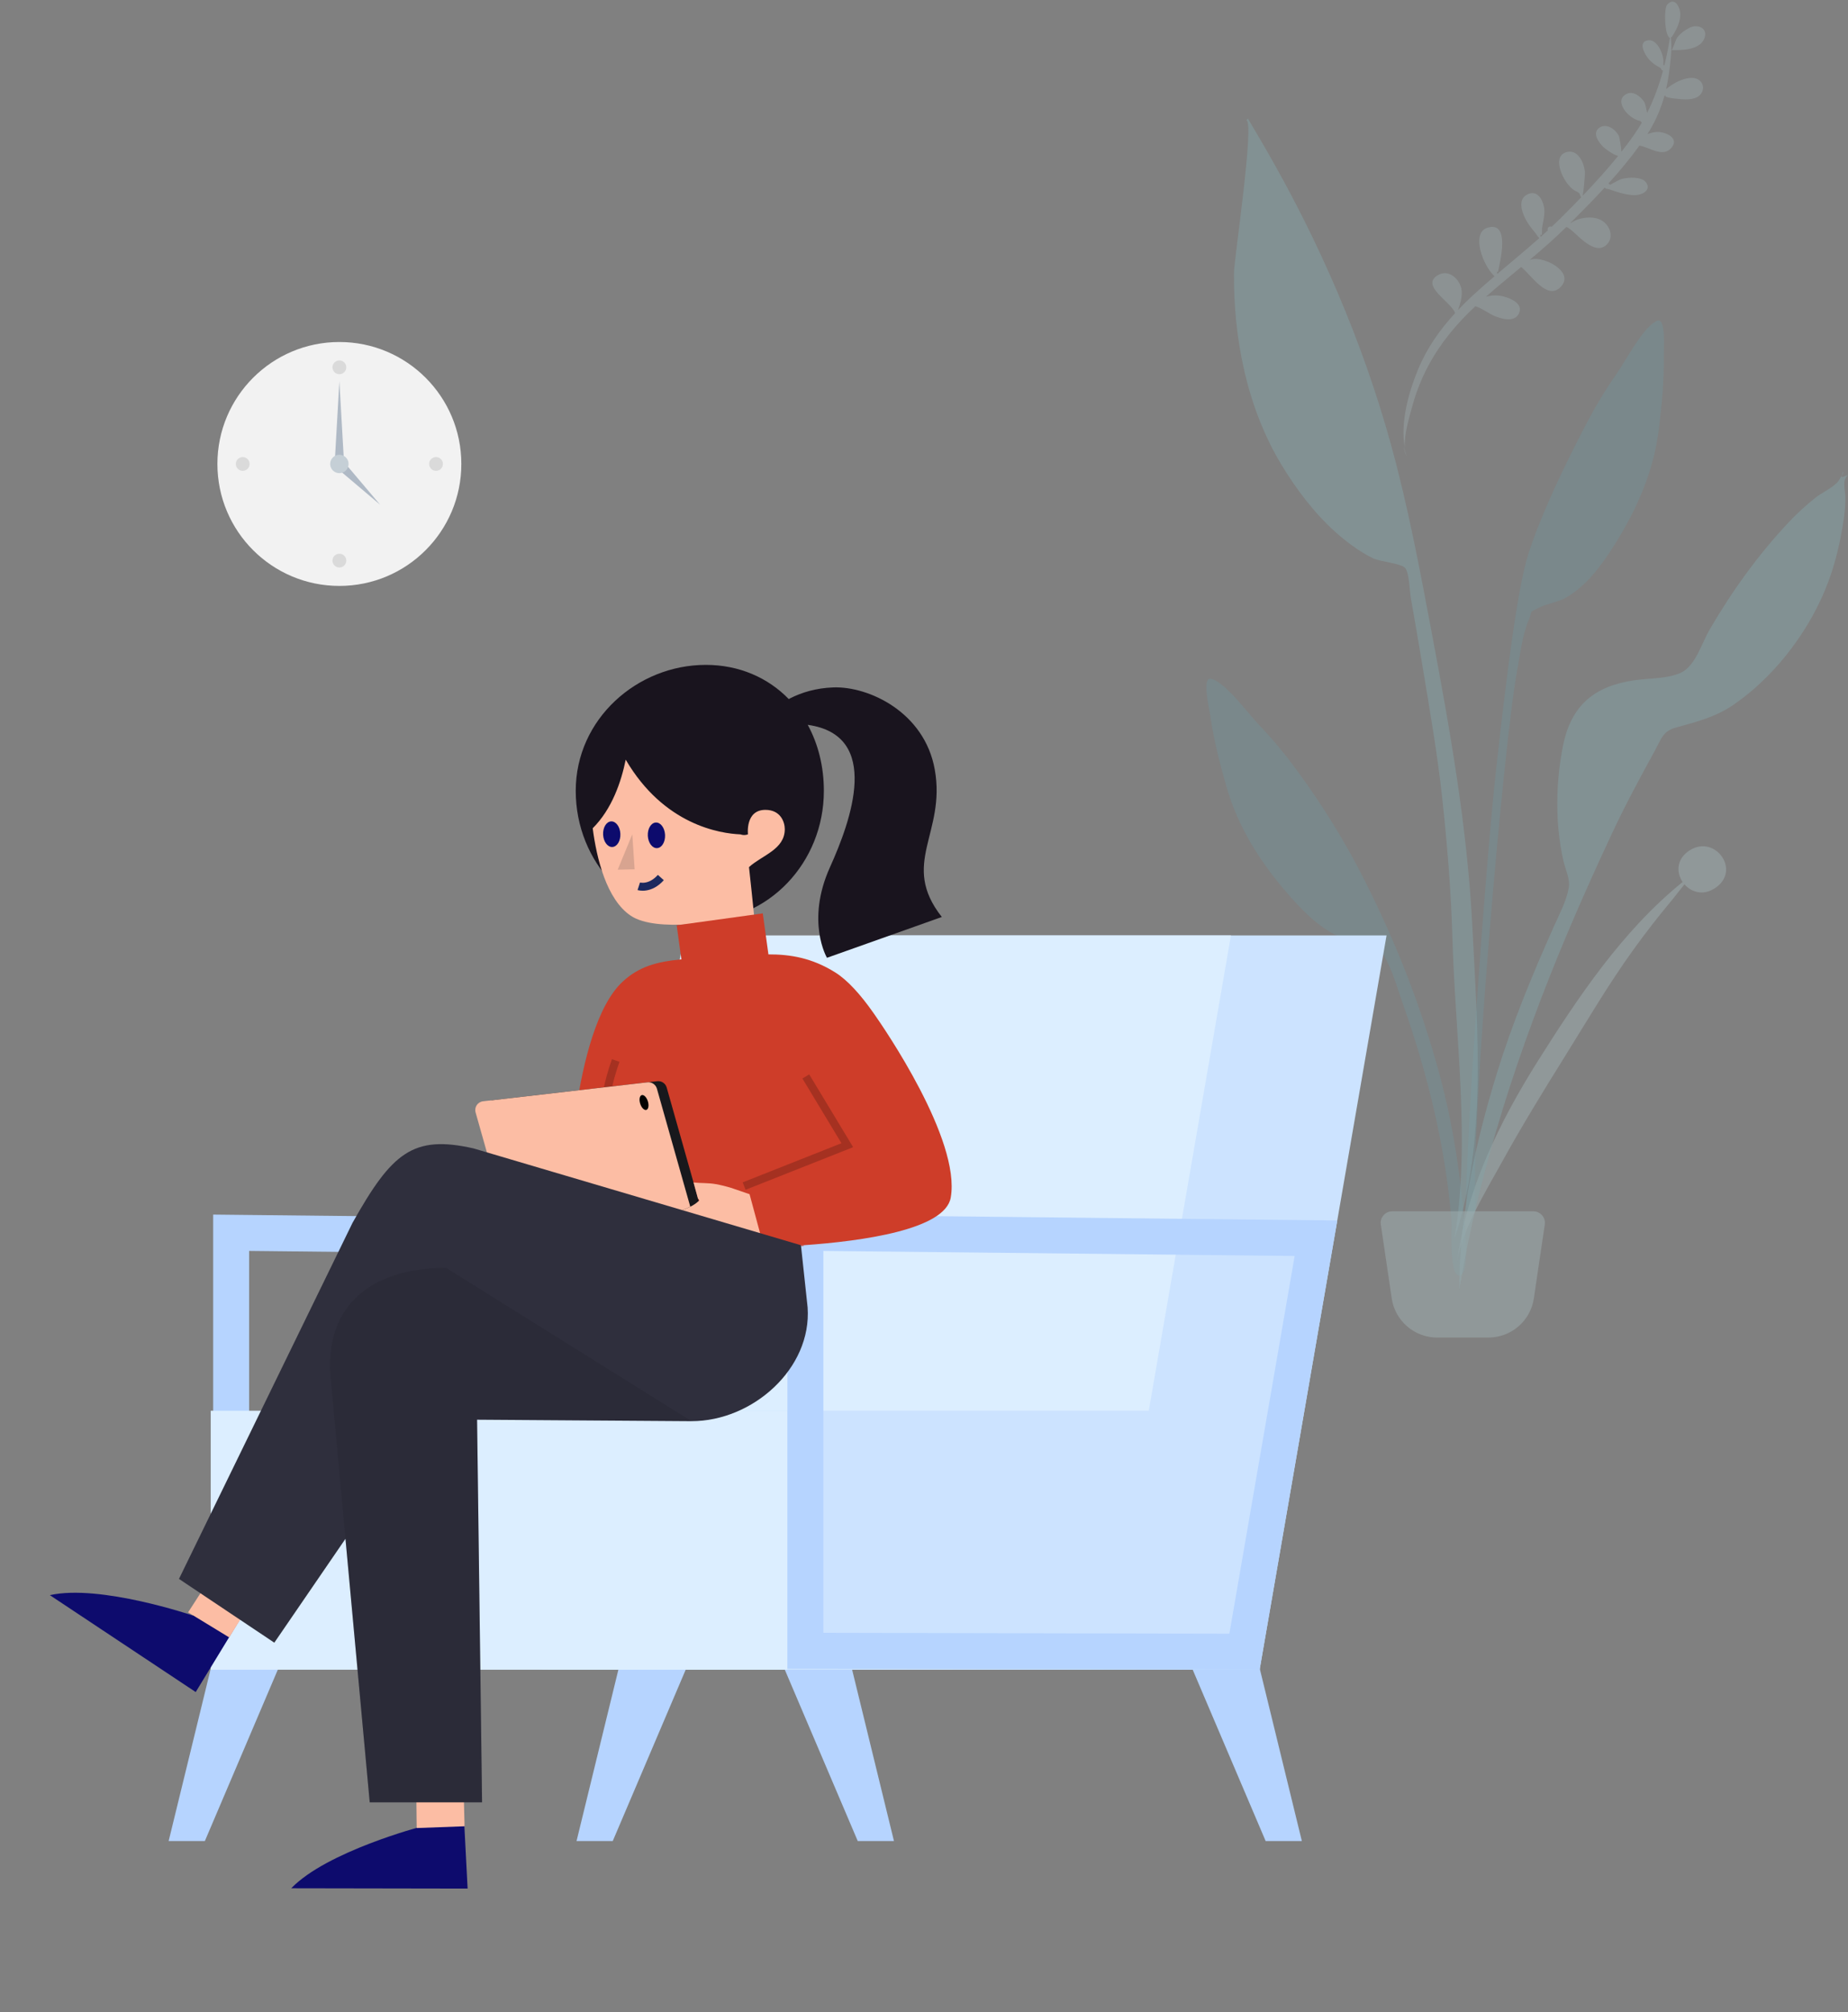 <svg width="697" height="759" viewBox="0 0 697 759" fill="none" xmlns="http://www.w3.org/2000/svg">
<rect x="0" y="0" width="697" height="759" fill="#808080" stroke="none"/>
<path opacity="0.2" fill-rule="evenodd" clip-rule="evenodd" d="M637.338 10.427C640.383 8.919 644.444 10.668 642.75 14.654C640.936 18.922 634.228 18.975 630.44 18.89C630.819 18.871 632.04 14.957 632.458 14.365C633.69 12.62 635.466 11.356 637.338 10.427ZM602.27 88.198C601.195 89.117 602.183 88.284 602.27 88.198V88.198ZM640.878 30.244C642.699 31.62 642.784 34.051 641.295 35.698C639.522 37.658 636.287 37.588 633.871 37.398C632.779 37.312 626.945 36.854 628.328 35.909C628.222 35.949 628 36.045 627.762 36.176C627.634 36.639 627.499 37.099 627.359 37.558C627.393 37.578 627.422 37.599 627.459 37.619C627.419 37.602 627.391 37.583 627.356 37.566C625.951 42.149 623.952 46.514 621.335 50.598C622.313 50.217 623.327 49.928 624.355 49.799C627.399 49.417 633.8 51.752 630.393 55.761C627.127 59.604 622.047 55.485 618.343 54.919C614.747 59.88 610.782 64.634 606.628 69.23C606.882 69.308 607.105 69.472 607.233 69.728C608.899 68.891 610.636 67.695 612.177 67.371C614.402 66.903 618.964 66.618 620.644 68.586C622.711 71.006 620.493 72.974 618.05 73.439C614.507 74.114 609.87 72.405 606.462 71.25C606.072 71.319 605.646 71.206 605.392 70.898C605.317 70.874 605.241 70.85 605.168 70.826C600.961 75.4 596.593 79.822 592.252 84.147C592.298 84.145 592.344 84.142 592.392 84.14C593.525 83.405 594.739 82.802 596.055 82.486C599.1 81.751 602.682 81.746 605.151 83.922C607.611 86.09 608.48 89.882 605.933 92.318C600.835 97.195 593.333 86.085 590.762 85.623C586.351 89.972 581.686 94.036 576.948 98.019C577.486 97.856 578.038 97.737 578.608 97.683C583.252 97.241 594.149 102.865 588.447 108.407C583.478 113.235 577.735 103.949 573.734 100.702C569.269 104.414 564.78 108.1 560.417 111.93C562.796 111.304 565.095 111.211 567.644 111.971C570.282 112.76 574.539 114.727 572.869 118.25C571.171 121.833 566.059 120.206 563.397 119.07C561.945 118.45 559.034 116.358 556.478 115.478C549.516 121.978 543.485 129.136 538.917 137.567C536.065 142.831 533.901 148.455 532.376 154.234C531.403 157.923 529.486 164.119 529.866 168.92C528.045 159.311 531.353 147.768 534.915 139.177C538.189 131.277 543.088 124.341 548.824 118.097C547.388 113.819 535.281 107.654 542.522 103.675C546.368 101.571 550.303 105.057 551.142 108.75C551.718 111.288 550.837 114.478 549.902 116.942C551.707 115.039 553.583 113.196 555.516 111.415C558.187 108.953 560.922 106.563 563.683 104.203C559.137 99.98 554.839 87.904 560.938 85.926C569.945 83.013 565.601 99.49 564.971 102.578C564.792 102.588 564.653 102.535 564.551 102.421C564.602 102.704 564.66 103.006 564.731 103.311C570.016 98.817 575.38 94.411 580.567 89.81C580.1 89.469 579.358 88.165 578.775 87.471C577.458 85.906 576.199 84.272 575.279 82.442C573.826 79.549 572.425 74.935 576.282 73.231C580.477 71.374 582.467 76.593 582.495 79.707C582.514 81.861 581.92 83.907 581.61 86.018C581.513 86.676 581.883 89.643 580.977 88.367C581.019 88.838 581.025 89.179 581.004 89.421C581.935 88.59 582.859 87.751 583.777 86.906C583.735 86.799 583.703 86.683 583.696 86.548C583.648 85.62 584.593 85.262 585.255 85.533C586.467 84.395 587.666 83.242 588.845 82.066C591.342 79.576 593.876 77.014 596.392 74.397C595.847 73.934 596.064 73.292 595.554 72.8C595.045 72.31 594.042 72.039 593.443 71.583C591.937 70.436 590.688 68.765 589.785 67.12C588.295 64.402 586.37 58.699 590.729 57.401C595.221 56.061 597.499 61.55 597.786 64.983C597.842 65.647 597.335 71.639 596.949 73.815C601.605 68.953 606.184 63.908 610.333 58.776C609.076 58.765 605.513 56.22 604.793 55.525C603.035 53.831 600.242 50.087 603.326 48.103C606.067 46.343 609.445 48.888 610.615 51.362C610.808 51.77 611.485 55.562 611.537 57.264C613.255 55.088 614.893 52.898 616.417 50.702C617.434 49.242 618.384 47.744 619.273 46.213C619.059 46.093 618.858 45.885 618.668 45.625C614.097 44.86 608.273 37.811 613.643 35.355C616.2 34.187 618.972 36.593 620.223 38.565C620.479 38.968 620.894 40.996 621.231 42.595C623.789 37.525 625.744 32.158 627.233 26.656C626.835 26.558 626.498 26.258 626.454 25.741C624.236 24.491 622.483 23.45 620.935 21.045C619.974 19.552 618.242 16.139 621.071 15.308C624.751 14.227 627.061 19.784 627.36 22.521C627.395 22.839 627.393 23.763 627.381 24.61C627.509 24.593 627.638 24.595 627.764 24.617C628.611 21.21 629.288 17.759 629.826 14.302C627.818 13.664 627.476 3.233 628.814 1.747C631.805 -1.58 633.912 3.223 633.751 5.762C633.561 8.756 632.188 11.48 630.553 13.898C630.377 14.154 630.427 14.141 630.382 13.785C630.357 13.961 630.297 14.091 630.209 14.185C630.292 15.761 630.456 17.375 630.376 18.769C630.148 22.763 629.675 26.78 628.99 30.722C628.823 31.681 628.633 32.632 628.419 33.575C630.034 32.214 632.212 31.004 633.064 30.626C635.275 29.645 638.683 28.585 640.878 30.244ZM529.505 168.541C529.611 169.824 529.928 170.995 530.552 171.954C530.094 170.858 529.751 169.715 529.505 168.541Z" fill="#C1DEE2"/>
<g opacity="0.5">
<path opacity="0.5" fill-rule="evenodd" clip-rule="evenodd" d="M609.588 141.189C613.233 136 619.997 122.822 625.127 120.968C628.432 119.773 627.468 132.127 627.509 134.483C627.668 143.596 626.779 152.652 625.682 161.688C623.705 177.986 617.24 192.501 608.373 206.372C603.81 213.51 598.458 220.734 591.045 225.187C587.633 227.238 583.528 227.581 580.158 229.349C576.234 231.406 578.371 229.743 576.602 233.825C574.146 239.494 573.361 246.807 572.224 252.855C567.007 280.62 554.375 427.395 556.565 455.638C556.759 458.141 553.263 458.74 553.088 455.684C552.161 439.48 560.188 327.269 564.238 290.572C568.288 253.876 572.386 221.457 576.496 208.761C581.481 193.358 590.485 174.835 597.98 160.472C601.461 153.799 605.256 147.355 609.588 141.189Z" fill="#69A1AC"/>
<path opacity="0.5" fill-rule="evenodd" clip-rule="evenodd" d="M636.642 321.168C646.127 314.216 656.394 327.337 647.811 334.29C643.066 338.134 638.106 336.766 635.313 333.564C633.501 335.77 631.804 338.076 630.174 340.025C625.206 345.962 620.511 352.041 616.025 358.262C606.704 371.185 598.716 384.838 590.364 398.241C582.122 411.47 573.946 424.766 566.475 438.329C560.147 449.821 551.712 463.34 549.545 475.938C552.832 449.22 565.307 423.538 580.162 399.984C594.896 376.623 611.805 351.11 634.619 332.674C632.297 329.265 632.232 324.399 636.642 321.168Z" fill="#C1DEE2"/>
<path opacity="0.5" fill-rule="evenodd" clip-rule="evenodd" d="M456.659 256.006C461.967 257.042 470.64 269.03 475.015 273.597C480.215 279.025 484.932 284.81 489.379 290.871C498.951 303.918 507.512 317.789 514.792 332.255C526.66 355.836 536.168 380.044 543.068 405.723C547.292 421.442 550.027 437.734 551.648 453.912C551.954 456.963 555.158 480.487 550.541 481.121C546.388 481.692 547.671 463.259 547.471 460.752C545.206 432.464 538.423 404.941 528.987 378.278C526.931 372.47 525.022 365.356 521.735 360.129C519.368 356.365 521.718 357.678 517.558 356.253C513.986 355.029 509.917 355.328 506.259 353.829C498.313 350.576 491.951 344.261 486.374 337.908C475.536 325.562 466.947 312.206 462.47 296.386C459.987 287.615 457.705 278.793 456.438 269.75C456.111 267.413 453.241 255.339 456.659 256.006Z" fill="#69A1AC"/>
<path opacity="0.5" fill-rule="evenodd" clip-rule="evenodd" d="M477.605 56.558C497.598 91.175 514.028 129.201 524.637 167.716C531.064 191.051 535.559 214.997 540.025 238.769C546.94 275.578 553.481 312.384 555.342 349.847C557.214 387.527 560.915 430.987 548.557 467.278C554.73 430.432 548.853 391.213 547.812 354.138C547.315 336.439 545.874 318.913 543.983 301.318C542.149 284.249 539.152 267.262 536.361 250.328C535.002 242.08 533.574 233.846 532.121 225.615C531.687 223.16 531.503 215.873 529.943 214.196C528.373 212.507 520.361 211.819 517.846 210.58C512.781 208.084 508.016 204.54 503.8 200.795C495.717 193.615 488.685 184.234 483.134 174.986C470.293 153.589 465.159 127.477 465.418 102.696C465.468 97.885 473.218 46.075 470.105 45.361C470.293 45.142 470.47 44.916 470.637 44.68C472.994 48.62 475.306 52.585 477.605 56.558Z" fill="#89C5CC"/>
<path opacity="0.5" fill-rule="evenodd" clip-rule="evenodd" d="M693.397 181.408C693.705 180.963 695.713 177.874 694.702 178.071C696.761 177.669 691.871 181.479 697 179.141C694.565 181.438 695.97 184.42 696.003 187.511C696.056 192.529 695.215 197.505 694.268 202.415C692.772 210.177 690.544 217.723 687.31 224.942C680.261 240.674 668.291 255.818 654.08 265.654C647.065 270.51 640.19 272.163 632.189 274.399C627.135 275.811 626.734 278.421 624.052 283.317C618.467 293.515 612.981 303.676 608.056 314.218C602.175 326.806 596.466 339.408 591.08 352.217C572.938 395.365 558.171 440.068 550.416 486.33C550.226 459.068 556.543 430.99 564.512 405.004C570.316 386.072 577.872 367.821 585.931 349.756C587.884 345.379 590.844 339.75 591.673 334.918C592.254 331.532 590.479 328.276 589.666 324.71C586.497 310.822 586.723 295.263 589.506 281.3C592.575 265.904 601.448 258.758 616.459 256.577C621.949 255.78 628.927 256.072 633.96 253.735C639.445 251.19 641.707 242.825 644.826 237.456C653.202 223.032 663.154 209.198 674.582 197.045C677.747 193.68 681.15 190.575 684.76 187.697C687.036 185.881 691.846 183.644 693.397 181.408Z" fill="#89C5CC"/>
<path opacity="0.5" fill-rule="evenodd" clip-rule="evenodd" d="M525.077 456.887H578.349C580.745 456.887 582.686 458.825 582.686 461.216C582.686 461.428 582.671 461.639 582.64 461.848L578.522 489.723C577.267 498.22 569.964 504.515 561.36 504.515H542.066C533.463 504.515 526.159 498.22 524.904 489.723L520.787 461.848C520.437 459.482 522.075 457.282 524.444 456.933C524.654 456.902 524.865 456.887 525.077 456.887Z" fill="#C1DEE2"/>
</g>
<path d="M128 221C153.405 221 174 200.405 174 175C174 149.595 153.405 129 128 129C102.595 129 82 149.595 82 175C82 200.405 102.595 221 128 221Z" fill="#F2F2F2"/>
<path d="M128 141.151C129.438 141.151 130.604 139.985 130.604 138.547C130.604 137.109 129.438 135.943 128 135.943C126.562 135.943 125.396 137.109 125.396 138.547C125.396 139.985 126.562 141.151 128 141.151Z" fill="black" fill-opacity="0.1"/>
<path d="M91.547 177.604C92.985 177.604 94.151 176.438 94.151 175C94.151 173.562 92.985 172.396 91.547 172.396C90.109 172.396 88.943 173.562 88.943 175C88.943 176.438 90.109 177.604 91.547 177.604Z" fill="black" fill-opacity="0.1"/>
<path d="M164.453 177.604C165.891 177.604 167.057 176.438 167.057 175C167.057 173.562 165.891 172.396 164.453 172.396C163.015 172.396 161.849 173.562 161.849 175C161.849 176.438 163.015 177.604 164.453 177.604Z" fill="black" fill-opacity="0.1"/>
<path d="M128 214.057C129.438 214.057 130.604 212.891 130.604 211.453C130.604 210.015 129.438 208.849 128 208.849C126.562 208.849 125.396 210.015 125.396 211.453C125.396 212.891 126.562 214.057 128 214.057Z" fill="black" fill-opacity="0.1"/>
<path fill-rule="evenodd" clip-rule="evenodd" d="M128 143.755L129.736 174.132H126.264L128 143.755Z" fill="#AFB9C5"/>
<path fill-rule="evenodd" clip-rule="evenodd" d="M143.361 190.361L127.404 176.859L129.859 174.404L143.361 190.361Z" fill="#AFB9C5"/>
<path d="M128 178.472C129.917 178.472 131.472 176.917 131.472 175C131.472 173.083 129.917 171.528 128 171.528C126.083 171.528 124.528 173.083 124.528 175C124.528 176.917 126.083 178.472 128 178.472Z" fill="#C5CFD6"/>
<path fill-rule="evenodd" clip-rule="evenodd" d="M447.241 623.672L477.357 694.411H491.013L472.896 620.205L447.241 623.672Z" fill="#B6D4FF"/>
<path fill-rule="evenodd" clip-rule="evenodd" d="M293.399 623.672L323.513 694.411H337.17L319.052 620.205L293.399 623.672Z" fill="#B6D4FF"/>
<path fill-rule="evenodd" clip-rule="evenodd" d="M63.608 694.412H77.265L107.38 623.672L81.726 620.205L63.608 694.412Z" fill="#B6D4FF"/>
<path fill-rule="evenodd" clip-rule="evenodd" d="M217.451 694.412H231.107L261.223 623.672L235.568 620.205L217.451 694.412Z" fill="#B6D4FF"/>
<path fill-rule="evenodd" clip-rule="evenodd" d="M80.402 458.122V629.406L258.5 629.787L287.788 460.352L80.402 458.122ZM93.966 471.826L271.709 473.737L247.082 616.205L93.966 615.878V471.826Z" fill="#B6D4FF"/>
<path fill-rule="evenodd" clip-rule="evenodd" d="M314.11 352.838L266.238 629.787H475.083L522.957 352.838H314.11Z" fill="#CCE3FF"/>
<path fill-rule="evenodd" clip-rule="evenodd" d="M257.951 352.838L210.078 629.787H416.391L464.264 352.838H257.951Z" fill="#DCEEFF"/>
<path fill-rule="evenodd" clip-rule="evenodd" d="M206.797 629.787H452.381C464.919 629.787 475.083 619.628 475.083 607.095V554.799C475.083 542.267 464.919 532.108 452.381 532.108H206.797C194.259 532.108 184.094 542.267 184.094 554.799V607.095C184.094 619.628 194.259 629.787 206.797 629.787Z" fill="#CCE3FF"/>
<path fill-rule="evenodd" clip-rule="evenodd" d="M79.479 629.787H296.985V532.107H79.479V629.787Z" fill="#DCEEFF"/>
<path fill-rule="evenodd" clip-rule="evenodd" d="M296.986 458.122V629.406L475.084 629.787L504.372 460.352L296.986 458.122ZM310.55 471.826L488.293 473.737L463.666 616.205L310.55 615.878V471.826Z" fill="#B6D4FF"/>
<g clip-path="url(#clip0)">
<path d="M304.646 273.398C332.667 277.311 320.927 309.619 313.052 327.062C303.807 347.538 311.905 361.266 311.905 361.266L355.219 345.872C339.322 325.633 356.879 314.362 352.557 290.232C348.68 268.586 327.636 258.82 314.34 259.281C307.703 259.51 302.271 261.221 297.971 263.415C297.808 263.499 297.652 263.588 297.503 263.682C289.648 255.607 278.775 250.781 266.209 250.781C240.366 250.781 217.148 271.192 217.148 298.294C217.148 325.395 238.097 347.365 263.94 347.365C289.783 347.365 310.732 325.395 310.732 298.294C310.732 289.031 308.55 280.55 304.646 273.398V273.398Z" fill="#19141E"/>
<path fill-rule="evenodd" clip-rule="evenodd" d="M259.369 348.661C259.369 348.661 268.978 348.945 273.073 346.706L259.879 354.999L259.369 348.661Z" fill="#CF3E83"/>
<path d="M223.546 312.406C224.987 323.567 228.724 339.294 237.953 345.437C242.851 348.696 251.768 349.097 259.371 348.659L261.11 370.269L285.915 360.048C285.915 360.048 283.53 336.198 282.496 327.055C287.483 322.532 295.978 320.434 295.992 312.75C295.992 310.087 294.439 305.482 288.702 305.467C281.003 305.459 282.103 314.699 282.103 314.699C281.149 315.07 280.193 315.048 279.239 314.708C271.616 314.391 250.412 311.195 235.996 286.535C234.313 294.836 230.816 305.182 223.546 312.406V312.406Z" fill="#FCBDA4"/>
<path fill-rule="evenodd" clip-rule="evenodd" d="M238.479 314.679L232.98 328.024L239.36 327.896L238.479 314.679Z" fill="#D8A490"/>
<path fill-rule="evenodd" clip-rule="evenodd" d="M244.335 315.257C244.471 317.924 246.038 320.001 247.833 319.897C249.628 319.794 250.973 317.549 250.836 314.882C250.698 312.216 249.132 310.139 247.337 310.243C245.541 310.346 244.197 312.592 244.335 315.257" fill="#0D0B6D"/>
<path fill-rule="evenodd" clip-rule="evenodd" d="M227.475 314.832C227.612 317.498 229.178 319.575 230.973 319.471C232.769 319.368 234.113 317.123 233.976 314.457C233.839 311.79 232.273 309.713 230.478 309.816C228.682 309.919 227.338 312.165 227.475 314.832" fill="#0D0B6D"/>
<path d="M240.925 334.289C240.925 334.289 245.082 335.632 249.248 330.996" stroke="#1C295E" stroke-width="3"/>
<path opacity="0.403" fill-rule="evenodd" clip-rule="evenodd" d="M259.384 348.661C259.384 348.661 268.993 348.945 273.089 346.705L259.895 354.998L259.384 348.661Z" fill="black"/>
<path fill-rule="evenodd" clip-rule="evenodd" d="M297.997 470.006L303.132 469.931C303.132 469.931 303.124 469.85 303.117 469.679C301.349 469.804 299.639 469.909 297.997 470.006" fill="#C83820"/>
<path d="M193.363 525.71L210.315 527.837L237.617 485.092L238.613 470.884L280.206 470.266L297.959 470.006H297.997C299.639 469.909 301.349 469.805 303.117 469.679C325.478 468.116 356.459 463.764 358.585 451.712C362.441 429.886 333.266 387.528 329.818 382.618C329.602 382.313 329.492 382.15 329.492 382.15C324.602 375.157 319.681 369.719 315.089 366.825C306.156 361.193 297.781 359.958 289.822 359.981L287.69 344.515L255.222 349L256.99 361.856C247.456 362.771 240.969 364.637 234.898 370.216C215.404 388.131 213.97 455.224 213.97 455.224L193.363 525.71Z" fill="#CE3D29"/>
<path fill-rule="evenodd" clip-rule="evenodd" d="M280.206 470.266V470.564C280.206 470.564 287.652 470.579 297.96 470.006L280.206 470.266Z" fill="#C83820"/>
<path opacity="0.201" d="M239.21 470.711C236.826 440.402 220.325 433.993 232.215 400.002" stroke="black" stroke-width="3"/>
<path fill-rule="evenodd" clip-rule="evenodd" d="M211.137 508.208L273.143 501.054C275.174 500.819 276.511 498.821 275.954 496.852L251.454 410.202C251.012 408.636 249.5 407.623 247.884 407.809L185.879 414.963C183.848 415.198 182.511 417.197 183.068 419.165L207.567 505.814C208.01 507.381 209.522 508.394 211.137 508.208" fill="#18181C"/>
<path d="M266.198 475.827C266.08 475.858 265.961 475.891 265.84 475.925C261.532 477.102 257.129 477.814 251.005 477.006C247.066 476.49 243.679 475.816 243.717 475.187C243.825 473.597 245.738 473.241 245.738 473.241L249.416 473.419L252.955 473.209C252.955 473.209 236.697 470.131 236.697 469.654C236.747 467.975 239.416 467.294 239.416 467.294C239.416 467.294 233.825 466.404 233.889 465.513C234.041 463.25 236.537 463.078 236.537 463.078C236.537 463.078 235.845 462.48 235.915 461.926C236.188 459.694 240.165 459.325 242.059 459.052C242.059 459.052 248.501 458.963 250.42 458.485C255.466 457.224 258.47 456.098 260.354 455.157L247.764 410.628C247.321 409.062 245.808 408.049 244.194 408.235L182.188 415.39C180.157 415.624 178.82 417.622 179.377 419.591L203.876 506.24C204.319 507.807 205.831 508.82 207.446 508.634L269.452 501.48C271.482 501.244 272.82 499.246 272.263 497.278L266.198 475.827V475.827Z" fill="#FCBDA4"/>
<path d="M239.416 467.294C239.416 467.294 236.747 467.975 236.696 469.654C236.696 470.131 252.955 473.209 252.955 473.209L249.416 473.419L245.737 473.241C245.737 473.241 243.825 473.597 243.717 475.187C243.679 475.816 247.065 476.49 251.005 477.006C257.129 477.814 261.532 477.102 265.84 475.925C266.202 475.823 266.551 475.734 266.888 475.645C271.323 474.481 273.299 474.265 279.003 471.154C281.533 469.774 285.262 467.04 286.818 465.653L282.708 450.427L277.041 448.488C277.041 448.488 274.411 447.457 269.969 446.636C267.18 446.122 264.458 446.325 261.58 446.014L263.215 452.012C263.399 452.145 263.61 452.596 263.769 452.768C263.647 452.87 263.527 452.984 263.387 453.111C262.212 454.186 259.989 456.094 250.42 458.485C248.501 458.963 242.059 459.052 242.059 459.052C240.165 459.325 236.188 459.694 235.915 461.926C235.845 462.479 236.537 463.078 236.537 463.078C236.537 463.078 234.041 463.249 233.889 465.513C233.825 466.404 239.416 467.294 239.416 467.294Z" fill="#FCBDA4"/>
<path fill-rule="evenodd" clip-rule="evenodd" d="M241.464 416.307C241.952 417.843 242.994 418.882 243.791 418.628C244.588 418.375 244.839 416.923 244.351 415.388C243.862 413.852 242.821 412.812 242.023 413.066C241.226 413.32 240.975 414.771 241.464 416.307" fill="#020101"/>
<path opacity="0.2" d="M303.921 406.012L319.572 431.953L280.659 447.367" stroke="black" stroke-width="3"/>
<path fill-rule="evenodd" clip-rule="evenodd" d="M72.794 609.373L80.457 594.277L98.896 597.058L73.815 638.216L18.8 601.666C37.735 597.437 72.794 609.373 72.794 609.373ZM158.945 688.934L157.027 672.175L173.878 664.344L176.368 712.343L109.844 712.228C123.26 698.299 158.945 688.934 158.945 688.934Z" fill="#0D0B6D"/>
<path fill-rule="evenodd" clip-rule="evenodd" d="M78.516 596.418L97.204 600.325L86.444 617.606L70.949 608.151L78.516 596.418ZM157.009 675.594L174.684 668.562L175.227 688.842L157.159 689.507L157.009 675.594Z" fill="#FCBDA4"/>
<path d="M130.297 580.41L139.445 679.815H181.818L179.937 535.485L260.816 536.043C283.889 536.042 306.206 516.207 304.606 493.153L302.09 469.683L178.576 433.155C155.711 427.98 147.783 434.817 132.959 461.233L67.506 595.539L103.462 619.592L130.297 580.41Z" fill="#2F2F3D"/>
<path opacity="0.15" fill-rule="evenodd" clip-rule="evenodd" d="M168.257 478.229V478.229L260.816 536.043L179.937 535.485L181.818 679.815H139.445L124.918 521.968C121.334 493.247 139.29 478.229 168.257 478.229" fill="#18181C"/>
</g>
<defs>
<clipPath id="clip0">
<rect width="379" height="535" fill="white" transform="matrix(-1 0 0 1 379 224)"/>
</clipPath>
</defs>
</svg>

